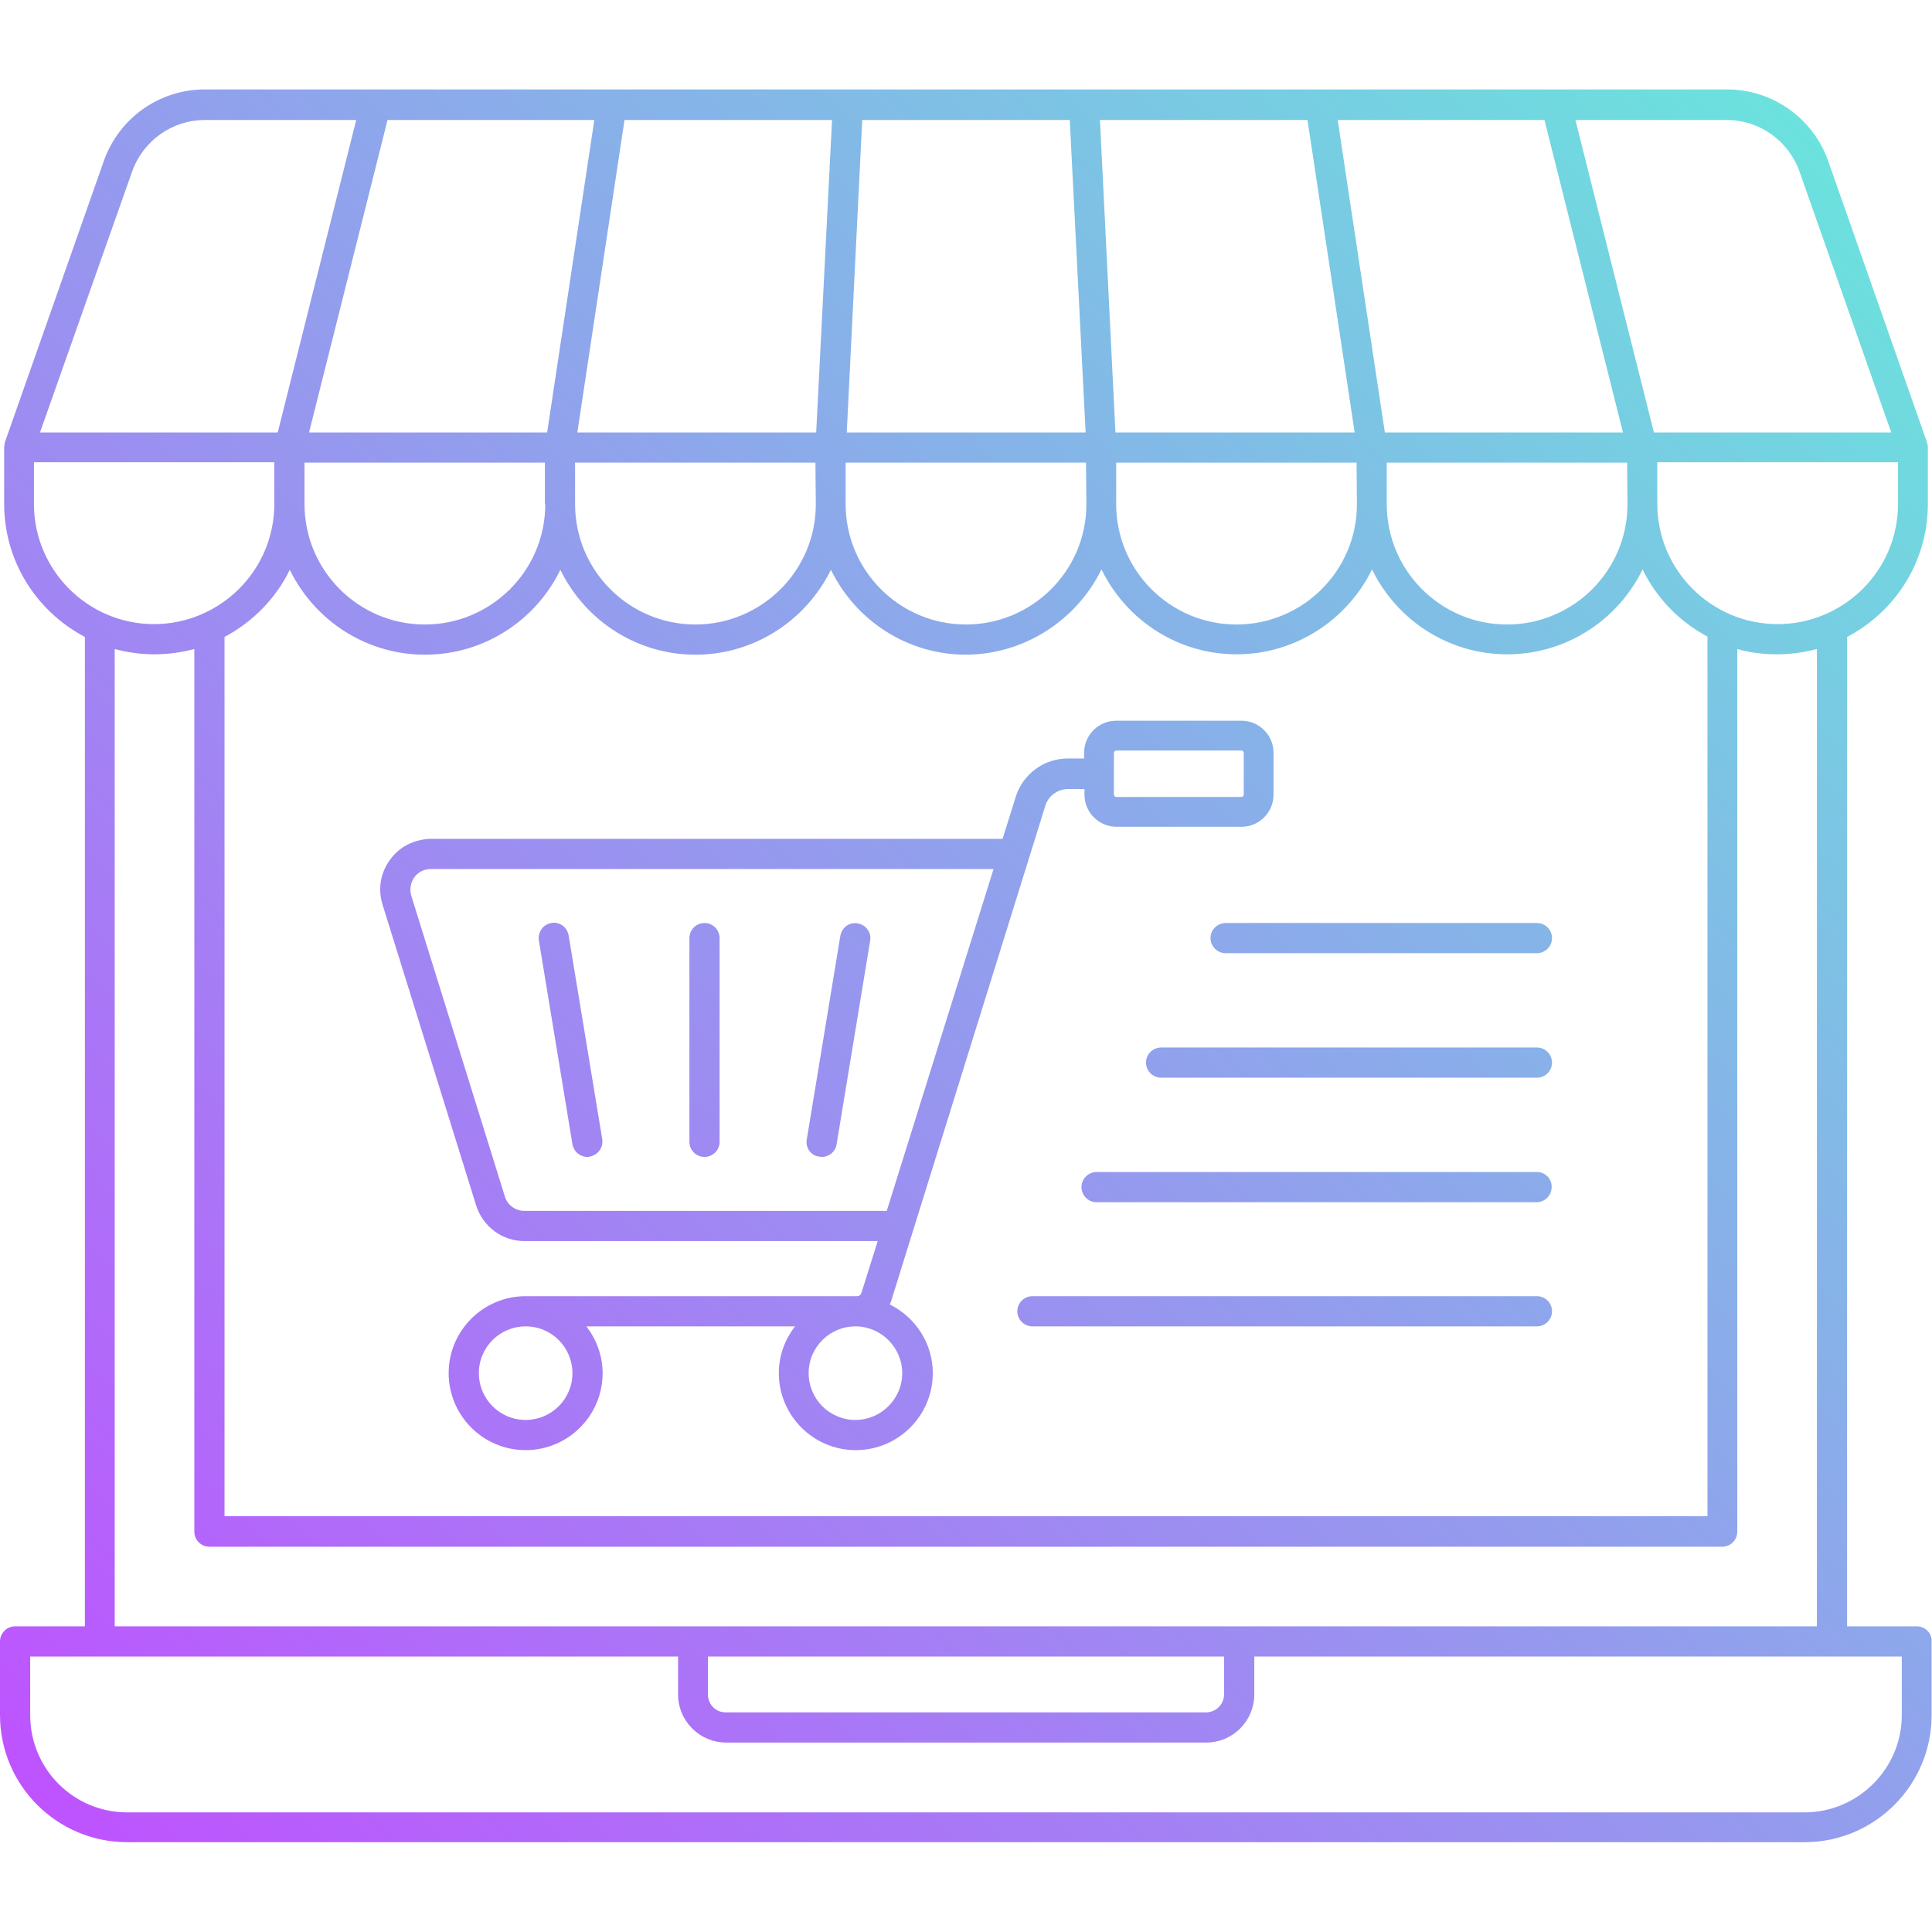 <svg xmlns="http://www.w3.org/2000/svg" enable-background="new 0 0 512 512" viewBox="0 0 512 512" id="ecommerce"><linearGradient id="a" x1="27.466" x2="484.568" y1="495.918" y2="38.815" gradientUnits="userSpaceOnUse"><stop offset="0" stop-color="#be53ff"></stop><stop offset="1" stop-color="#6be2dd"></stop></linearGradient><path fill="url(#a)" d="M103.4,227.8c-2.6,3.5-3.3,7.8-2,12l24.8,79.7c1.8,5.6,6.9,9.4,12.8,9.4h93.6l-4.3,13.7c-0.2,0.6-0.6,0.9-1.2,0.9h-87.8c-11.2,0-20.4,9.1-20.4,20.4c0,11.2,9.1,20.4,20.4,20.4c11.2,0,20.4-9.1,20.4-20.4c0-4.7-1.7-9-4.3-12.4h55.3c-2.7,3.5-4.3,7.7-4.3,12.4c0,11.2,9.1,20.4,20.4,20.4c11.2,0,20.4-9.1,20.4-20.4c0-8-4.7-14.9-11.4-18.2c0.1-0.2,0.2-0.5,0.3-0.7L277,213.6c0.8-2.7,3.3-4.5,6.1-4.5h4.3v1.5c0,4.7,3.8,8.5,8.5,8.5H329c4.7,0,8.5-3.8,8.5-8.5v-11.1c0-4.7-3.8-8.5-8.5-8.5h-33.2c-4.7,0-8.5,3.8-8.5,8.5v1.5H283c-6.3,0-11.9,4.1-13.8,10.1l-3.5,11.2H114.2C109.9,222.4,105.9,224.3,103.4,227.8z M139.3,376.3c-6.9,0-12.4-5.6-12.4-12.4c0-6.9,5.6-12.4,12.4-12.4c6.9,0,12.4,5.6,12.4,12.4C151.7,370.8,146.1,376.3,139.3,376.3z M295.2,199.5c0-0.3,0.3-0.6,0.6-0.6H329c0.3,0,0.6,0.3,0.6,0.6v11.1c0,0.3-0.3,0.6-0.6,0.6h-33.2c-0.3,0-0.6-0.3-0.6-0.6L295.2,199.5L295.2,199.5z M239.1,363.9c0,6.8-5.6,12.4-12.4,12.4c-6.9,0-12.4-5.6-12.4-12.4c0-6.9,5.6-12.4,12.4-12.4S239.1,357.1,239.1,363.9z M235,320.9h-96c-2.4,0-4.5-1.5-5.2-3.8L109,237.4c-0.5-1.7-0.2-3.5,0.8-4.9s2.6-2.2,4.4-2.2h149.1L235,320.9z M186.7,306.6c2.2,0,4-1.8,4-4v-54c0-2.2-1.8-4-4-4s-4,1.8-4,4v54C182.7,304.8,184.5,306.6,186.7,306.6z M217.1,306.5c0.2,0,0.4,0.1,0.7,0.1c1.9,0,3.6-1.4,3.9-3.3l8.9-54c0.4-2.2-1.1-4.2-3.3-4.6c-2.2-0.4-4.2,1.1-4.6,3.3l-8.9,54C213.4,304.1,214.9,306.3,217.1,306.5z M155.7,306.6c0.2,0,0.4,0,0.6-0.1c2.2-0.4,3.6-2.4,3.3-4.6l-8.9-54c-0.4-2.2-2.4-3.7-4.6-3.3c-2.2,0.4-3.6,2.4-3.3,4.6l8.9,54C152.1,305.3,153.8,306.6,155.7,306.6z M320.8,248.6c0,2.2,1.8,4,4,4h82.5c2.2,0,4-1.8,4-4s-1.8-4-4-4h-82.5C322.5,244.7,320.8,246.4,320.8,248.6z M407.3,277.6h-99.6c-2.2,0-4,1.8-4,4s1.8,4,4,4h99.6c2.2,0,4-1.8,4-4S409.5,277.6,407.3,277.6z M407.3,310.6H290.6c-2.2,0-4,1.8-4,4s1.8,4,4,4h116.6c2.2,0,4-1.8,4-4C411.3,312.4,409.5,310.6,407.3,310.6z M407.3,343.5H273.6c-2.2,0-4,1.8-4,4s1.8,4,4,4h133.7c2.2,0,4-1.8,4-4S409.5,343.5,407.3,343.5z M508,431h-18.5V168.8c12.7-6.7,21.4-19.8,21.4-35.3v-15c0-0.4-0.1-0.7-0.2-1.2l-26.2-74.6c-4-11.4-14.8-19-26.8-19H54.3c-12.1,0-22.8,7.6-26.8,19L1.3,117.2c0,0.1-0.2,1.1-0.2,1.3v15c0,14.9,8.2,28.3,21.4,35.3V431H4c-2.2,0-4,1.8-4,4v19.5c0,18.6,15.1,33.7,33.7,33.7h444.5c18.6,0,33.7-15.1,33.7-33.7V435C512,432.8,510.2,431,508,431z M157.5,31.8L145,114.6H81.9l20.8-82.8C102.7,31.8,157.5,31.8,157.5,31.8z M409.3,31.8l20.8,82.8H367l-12.5-82.8C354.5,31.8,409.3,31.8,409.3,31.8z M187.6,449v-10h136.8v10c0,2.7-2.2,4.8-4.8,4.8H192.5C189.8,453.9,187.6,451.8,187.6,449z M287.9,133.6c0,17.9-14.6,31.9-31.9,31.9c-17.6,0-31.9-14.3-31.9-31.9v-11h63.7L287.9,133.6L287.9,133.6z M291.9,150.9c6.7,13.7,20.5,22.5,35.8,22.5c15.9,0,29.5-9.4,35.9-22.5c6.7,13.7,20.5,22.5,35.8,22.5c15.9,0,29.5-9.3,35.9-22.5c3.7,7.6,9.7,13.8,17.2,17.8v233.1h-393v-233c7.7-4.1,13.7-10.4,17.3-17.8c6.7,13.7,20.5,22.5,35.8,22.5c15.9,0,29.5-9.3,35.9-22.5c6.7,13.7,20.5,22.5,35.8,22.5c15.9,0,29.5-9.4,35.9-22.5c6.7,13.7,20.5,22.5,35.8,22.5C271.9,173.4,285.5,164,291.9,150.9z M55.5,409.9h400.9c2.2,0,4-1.8,4-4V172c3.5,1,7,1.4,10.6,1.4c3.5,0,7.1-0.5,10.5-1.4v259H30.4V172c3.4,0.9,6.9,1.4,10.5,1.4c3.6,0,7.2-0.5,10.6-1.4v233.9C51.5,408.1,53.3,409.9,55.5,409.9z M431.3,133.6c0,17.8-14.5,31.9-31.9,31.9c-17.6,0-31.9-14.3-31.9-31.9v-11h63.7L431.3,133.6L431.3,133.6z M359.6,133.6c0,17.8-14.5,31.9-31.9,31.9c-17.6,0-31.9-14.3-31.9-31.9v-11h63.7L359.6,133.6L359.6,133.6z M144.5,133.6c0,17.8-14.5,31.9-31.9,31.9c-17.6,0-31.9-14.3-31.9-31.9v-11h63.7v11H144.5z M216.2,133.6c0,17.9-14.6,31.9-31.9,31.9c-17.6,0-31.9-14.3-31.9-31.9v-11h63.7L216.2,133.6L216.2,133.6z M471.1,165.4c-17.6,0-31.9-14.3-31.9-31.9v-11H503v11C503,151.4,488.4,165.4,471.1,165.4z M438.3,114.6l-20.8-82.8h40.1c8.7,0,16.4,5.5,19.3,13.7l24.3,69.1C501.2,114.6,438.3,114.6,438.3,114.6z M295.6,114.6l-4.1-82.8h55l12.5,82.8H295.6z M220.5,31.8l-4.2,82.8H153l12.5-82.8C165.5,31.8,220.5,31.8,220.5,31.8z M73.6,114.6h-63L35,45.5c2.9-8.2,10.6-13.7,19.3-13.7h40.1L73.6,114.6z M9,122.5h63.7v11c0,17.9-14.6,31.9-31.9,31.9C23.3,165.4,9,151.1,9,133.6V122.5z M8,439h171.7v10c0,7.1,5.7,12.8,12.8,12.8h127.1c7.1,0,12.8-5.7,12.8-12.8v-10H504v15.5c0,14.2-11.6,25.8-25.8,25.8H33.7C19.5,480.3,8,468.8,8,454.5V439z M228.5,31.8h55l4.2,82.8h-63.3L228.5,31.8z"></path></svg>